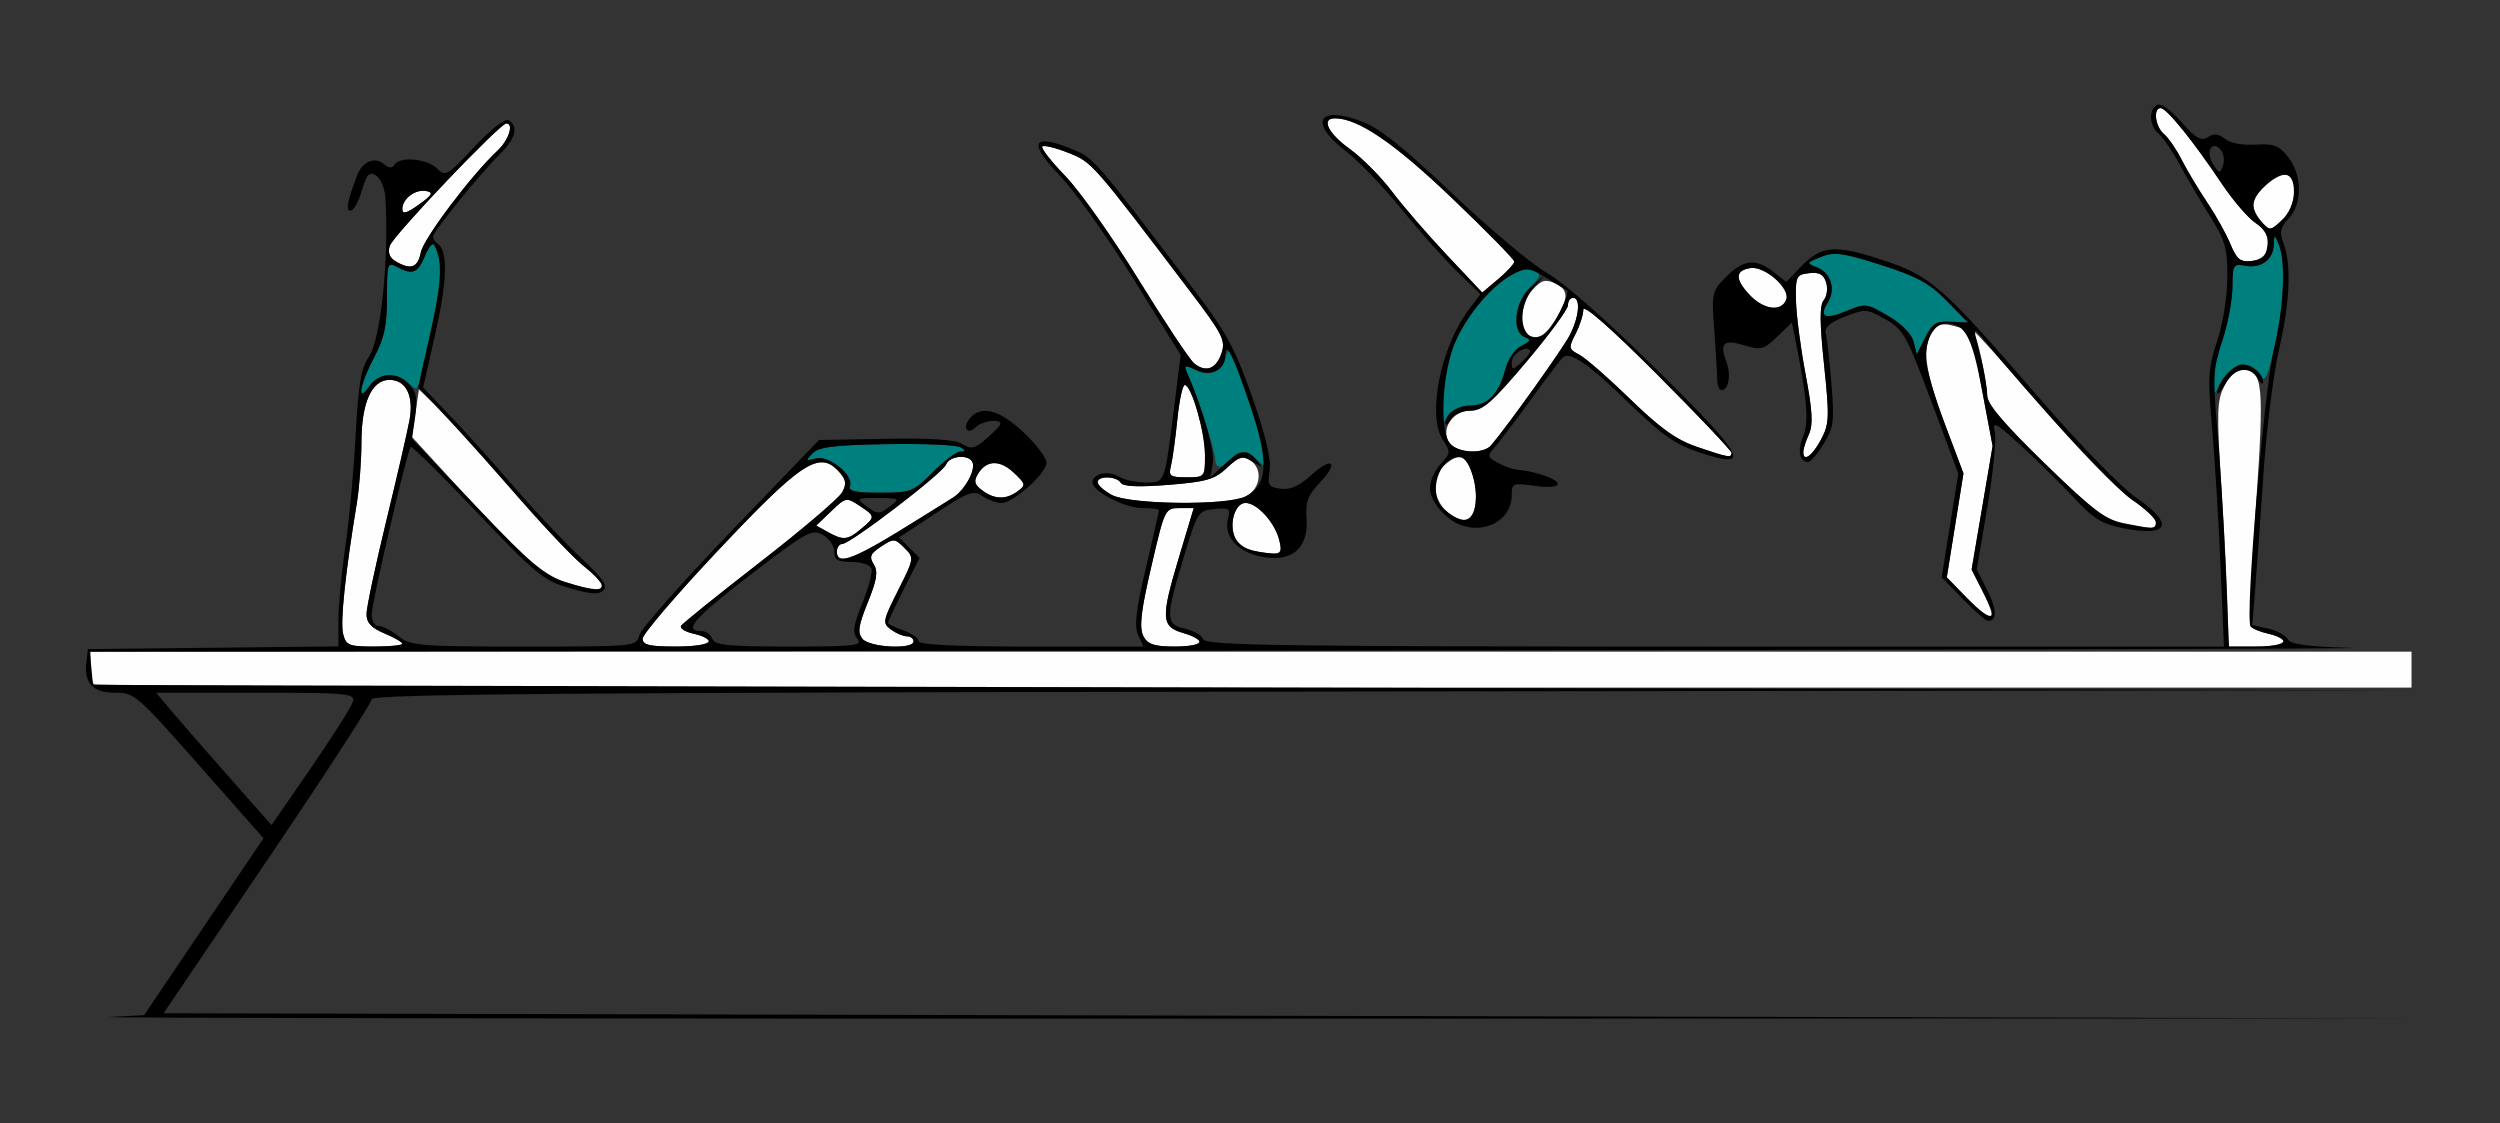 <?xml version="1.0" encoding="UTF-8" standalone="no"?>
<!-- Created with Inkscape (http://www.inkscape.org/) -->

<svg
   xmlns:dc="http://purl.org/dc/elements/1.1/"
   xmlns:cc="http://creativecommons.org/ns#"
   xmlns:rdf="http://www.w3.org/1999/02/22-rdf-syntax-ns#"
   xmlns:svg="http://www.w3.org/2000/svg"
   xmlns="http://www.w3.org/2000/svg"
   xmlns:sodipodi="http://sodipodi.sourceforge.net/DTD/sodipodi-0.dtd"
   xmlns:inkscape="http://www.inkscape.org/namespaces/inkscape"
   id="svg3424"
   version="1.1"
   inkscape:version="0.91 r13725"
   width="457.009"
   height="205.312"
   viewBox="0 0 457.009 205.312"
   sodipodi:docname="bb750203.svg">
  <rect x="0" y="0" width="457.009" height="205.312" fill="#333333" stroke="none"/>
  <defs
     id="defs3428" />
  <sodipodi:namedview
     pagecolor="#ffffff"
     bordercolor="#666666"
     borderopacity="1"
     objecttolerance="10"
     gridtolerance="10"
     guidetolerance="10"
     inkscape:pageopacity="0"
     inkscape:pageshadow="2"
     inkscape:window-width="1605"
     inkscape:window-height="911"
     id="namedview3426"
     showgrid="false"
     inkscape:zoom="1.93406"
     inkscape:cx="188.67606"
     inkscape:cy="111.70972"
     inkscape:window-x="0"
     inkscape:window-y="0"
     inkscape:window-maximized="0"
     inkscape:current-layer="svg3424" />
  <g
     id="g3434"
     transform="translate(4.386,2.879)">
    <path
       style="fill:#fefefe"
       d="m 12.773,122.188 c -0.343,-0.344 -0.623,-1.82 -0.623,-3.281 l 0,-2.656 212.15,0 212.15,0 0,3.281 0,3.281 -211.526,0 c -116.34,0 -211.807,-0.281 -212.15,-0.625 z m 45.558,-9.207 c -0.537,-2.148 0.417,-11.229 2.508,-23.855 0.464,-2.802 0.843,-7.78 0.843,-11.062 0,-7.316 1.867,-11.5 5.131,-11.5 3.007,0 4.455,2.864 3.678,7.279 -0.339,1.926 -2.25,10.221 -4.245,18.433 -1.996,8.212 -3.629,15.905 -3.629,17.097 0,1.589 0.871,2.531 3.271,3.537 1.799,0.754 3.271,1.603 3.271,1.888 0,0.284 -2.305,0.517 -5.122,0.517 -4.678,0 -5.173,-0.202 -5.706,-2.332 z m 54.754,0.889 c 0,-0.794 5.953,-7.778 13.228,-15.519 15.849,-16.864 19.071,-18.994 22.683,-14.99 1.29,1.43 1.409,2.194 0.584,3.741 -0.571,1.069 -7.318,6.816 -14.995,12.77 -7.677,5.954 -14.186,11.197 -14.466,11.651 -0.28,0.454 0.757,1.104 2.303,1.445 4.848,1.068 3.071,2.346 -3.263,2.346 -4.846,0 -6.075,-0.292 -6.075,-1.443 z m 40.191,0.042 c -0.939,-1.135 -0.753,-2.405 0.974,-6.676 1.671,-4.13 1.907,-5.639 1.087,-6.956 -0.867,-1.392 -0.632,-1.954 1.36,-3.264 2.286,-1.503 2.499,-1.49 4.242,0.259 1.824,1.83 1.817,1.877 -1.148,7.769 -2.824,5.612 -2.893,5.993 -1.302,7.161 0.925,0.678 2.232,1.233 2.904,1.233 0.673,0 1.223,0.422 1.223,0.938 0,1.515 -8.035,1.116 -9.342,-0.464 z m 51.357,-0.55 c -0.816,-1.53 -0.505,-4.266 1.44,-12.656 C 208.515,90.171 208.596,90 211.194,90 l 2.64,0 -2.741,9.141 c -3.3,11.006 -3.208,12.543 0.823,13.698 4.471,1.281 3.698,2.474 -1.603,2.474 -3.744,0 -4.841,-0.377 -5.681,-1.951 z m 198.178,-3.908 c 0.004,-3.223 -0.47,-13.266 -1.053,-22.318 -0.951,-14.79 -0.902,-16.762 0.485,-19.453 0.931,-1.806 2.263,-2.995 3.356,-2.995 3.699,0 3.956,2.669 2.407,24.987 -0.807,11.618 -1.251,21.474 -0.987,21.902 0.264,0.428 1.737,1.055 3.273,1.394 4.539,1 3.194,2.341 -2.347,2.341 l -5.14,0 0.007,-5.859 z m -47.902,-3.281 -3.416,-3.516 1.524,-9.5 1.524,-9.5 -3.439,-9.123 c -3.654,-9.694 -4.218,-14.044 -2.182,-16.836 0.988,-1.356 1.836,-1.561 3.972,-0.963 1.494,0.418 2.948,0.719 3.232,0.669 0.284,-0.051 5.91,6.179 12.503,13.844 6.593,7.665 14.035,15.336 16.538,17.048 2.503,1.711 4.552,3.639 4.553,4.283 0.002,1.399 0.399,1.377 -5.267,0.299 -4.129,-0.786 -5.643,-1.896 -15.081,-11.069 -6.943,-6.748 -10.491,-10.875 -10.491,-12.206 0,-2.636 -1.947,-11.712 -2.413,-11.245 -0.199,0.199 0.487,4.849 1.523,10.332 l 1.884,9.97 -1.92,11.29 -1.92,11.29 1.891,3.717 c 3.083,6.062 2.086,6.464 -3.015,1.214 z M 99.154,103.587 c -4.426,-1.384 -8.368,-4.886 -20.789,-18.468 l -7.464,-8.162 0.646,-4.324 0.646,-4.324 2.776,2.642 c 1.527,1.453 7.557,8.127 13.401,14.83 5.844,6.703 12.113,13.366 13.931,14.806 5.434,4.304 4.344,5.343 -3.148,3 z m 49.444,-5.618 c 0,-0.773 0.437,-1.406 0.971,-1.406 1.481,0 18.381,-12.93 18.994,-14.532 0.59,-1.543 3.908,-1.919 4.759,-0.539 0.812,1.319 -1.238,5.166 -3.528,6.621 -17.366,11.03 -21.195,12.811 -21.195,9.856 z m 75.933,-0.193 c -1.158,-0.224 -2.535,-1.212 -3.06,-2.197 -1.307,-2.449 -0.163,-6.516 1.832,-6.516 2.125,0 5.372,3.578 6.168,6.797 0.675,2.729 0.207,2.911 -4.941,1.916 z m -77.585,-3.398 -2.12,-1.181 2.726,-2.62 c 2.654,-2.55 2.791,-2.578 5.158,-1.022 2.954,1.942 2.962,2.044 0.329,4.248 -2.479,2.075 -3.266,2.149 -6.092,0.575 z m 115.672,-2.297 c -4.55,-1.462 -6.198,-6.969 -2.964,-9.904 2.402,-2.18 3.799,-1.935 4.856,0.853 1.851,4.885 0.8,9.916 -1.892,9.051 z m -63.785,-4.492 c -1.414,-0.769 -2.57,-1.807 -2.57,-2.306 0,-1.239 3.477,-1.153 4.252,0.106 0.42,0.682 3.261,0.802 8.7,0.366 6.928,-0.555 8.446,-0.995 10.68,-3.096 2.074,-1.951 2.93,-2.243 4.206,-1.436 2.424,1.534 2.013,5.232 -0.735,6.627 -3.416,1.734 -21.216,1.545 -24.533,-0.26 z m -23.653,-0.815 c -1.452,-1.081 -1.607,-1.69 -0.779,-3.047 1.547,-2.535 3.994,-2.596 6.575,-0.164 2.149,2.025 2.194,2.25 0.673,3.366 -2.132,1.564 -4.228,1.513 -6.468,-0.155 z m 34.488,-4.508 c 0.288,-1.16 0.812,-4.957 1.165,-8.438 0.353,-3.48 0.965,-6.328 1.36,-6.328 1.227,0 3.697,8.566 3.697,12.823 0,4.029 -0.019,4.052 -3.372,4.052 -3.029,0 -3.319,-0.215 -2.849,-2.109 z m 96.128,-3.465 c -3.742,-1.279 -6.714,-3.406 -12.15,-8.696 -3.958,-3.852 -8.145,-7.506 -9.304,-8.121 -1.995,-1.058 -2.033,-1.264 -0.701,-3.848 0.774,-1.502 1.407,-3.484 1.407,-4.405 0,-1.062 4.963,3.295 13.551,11.894 7.453,7.463 13.551,13.891 13.551,14.285 0,0.963 -0.597,0.859 -6.356,-1.109 z m 19.44,0.931 c 0,-0.491 0.47,-1.927 1.043,-3.191 0.805,-1.772 0.665,-4.3 -0.611,-11.06 -0.91,-4.819 -1.695,-10.872 -1.744,-13.45 -0.085,-4.406 0.059,-4.705 2.4,-4.976 1.856,-0.215 2.649,0.214 3.115,1.686 0.344,1.086 0.152,2.546 -0.426,3.245 -0.779,0.941 -0.765,4.005 0.051,11.83 1.007,9.645 0.957,10.831 -0.575,13.685 -1.606,2.991 -3.252,4.121 -3.252,2.231 z m -64.509,-1.478 c -1.955,-2.363 0.271,-6.066 3.646,-6.066 2.297,0 3.927,-1.419 10.3,-8.964 4.165,-4.93 7.572,-9.571 7.572,-10.312 0,-0.742 0.421,-1.349 0.935,-1.349 1.423,0 1.117,3.49 -0.598,6.815 -1.292,2.506 -11.145,16.309 -14.375,20.138 -1.376,1.63 -6.05,1.467 -7.48,-0.262 z M 213.908,63.543 c -0.812,-0.659 -5.371,-7.527 -10.131,-15.261 -4.76,-7.734 -10.792,-16.267 -13.404,-18.961 -2.612,-2.694 -4.514,-5.135 -4.226,-5.423 0.288,-0.289 2.421,0.228 4.74,1.149 4.386,1.741 4.319,1.665 22.299,25.357 5.915,7.794 6.502,8.946 5.737,11.25 -0.972,2.926 -2.861,3.639 -5.014,1.891 z M 275,58.438 c -1.876,-0.753 -1.368,-6.072 0.802,-8.389 1.662,-1.775 2.321,-1.943 4.219,-1.076 2.502,1.143 2.365,3.192 -0.482,7.218 C 277.784,58.673 276.8,59.16 275,58.438 Z m 40.352,-7.506 c -2.623,-2.84 -2.538,-4.394 0.264,-4.81 2.622,-0.389 7.305,3.742 6.532,5.762 -0.893,2.334 -4.187,1.872 -6.796,-0.952 z M 260.157,43.798 C 256.627,40.054 252.09,34.805 250.076,32.134 248.062,29.464 244.592,25.966 242.366,24.362 238.38,21.491 237.049,18.75 239.642,18.75 c 4.244,0 10.869,4.518 21.435,14.617 6.244,5.968 11.353,11.177 11.353,11.574 0,0.397 -1.317,1.835 -2.927,3.194 l -2.928,2.471 -6.418,-6.808 z M 67.95,44.902 C 66.824,44.245 66.467,43.311 66.863,42.06 67.449,40.209 86.993,19.688 88.17,19.688 c 1.433,0 0.446,3.06 -1.602,4.967 -4.754,4.427 -13.515,16.045 -14.023,18.596 -0.563,2.825 -1.814,3.275 -4.595,1.652 z m 335.376,-3.197 c -0.782,-1.877 -2.7,-5.313 -4.263,-7.636 -1.563,-2.323 -3.643,-5.799 -4.622,-7.725 -0.979,-1.926 -2.442,-4.052 -3.251,-4.725 -1.59,-1.324 -2.021,-4.744 -0.598,-4.744 1.076,0 6.004,6.088 11.069,13.675 2.095,3.138 4.917,6.434 6.271,7.324 3.418,2.247 3.017,6.525 -0.652,6.95 -2.143,0.248 -2.752,-0.232 -3.954,-3.119 z m 5.711,-4.03 c -0.858,-0.951 -1.56,-2.361 -1.56,-3.132 0,-1.853 3.906,-5.48 5.901,-5.48 2.5,0 2.081,5.76 -0.603,8.289 -2.111,1.99 -2.227,2 -3.738,0.324 z M 69.159,35.335 c 0,-1.887 2.385,-3.678 4.384,-3.292 1.355,0.262 1.098,0.731 -1.357,2.485 -2.269,1.621 -3.027,1.823 -3.027,0.807 z"
       id="path3442"
       inkscape:connector-curvature="0" />
    <path
       style="fill:#007f7f"
       d="m 150.991,85.971 c 0.751,-1.964 -3.839,-5.675 -6.239,-5.046 -1.882,0.494 -1.935,0.41 -0.593,-0.936 1.167,-1.171 4.005,-1.52 13.653,-1.68 6.699,-0.111 12.728,0.147 13.399,0.574 0.987,0.628 0.976,0.779 -0.058,0.79 -0.703,0.008 -2.96,1.702 -5.016,3.764 -3.577,3.588 -3.995,3.75 -9.674,3.75 -4.481,0 -5.821,-0.298 -5.47,-1.217 z m 66.741,-5.111 c -0.022,-1.486 -3.218,-11.239 -5.106,-15.578 -0.683,-1.569 -0.546,-1.634 1.323,-0.631 2.614,1.403 4.55,0.695 5.605,-2.052 0.623,-1.621 0.941,-1.794 1.33,-0.724 3.162,8.701 6.218,18.255 6.218,19.439 0,1.317 -0.185,1.309 -1.709,-0.075 -2.116,-1.921 -3.333,-1.958 -4.833,-0.145 -1.556,1.881 -2.798,1.778 -2.828,-0.234 z m 41.648,-11.438 c 0.362,-3.326 1.407,-7.799 2.322,-9.94 3.183,-7.449 11.301,-14.626 14.508,-12.826 1.174,0.659 1.018,1.151 -0.955,3.011 -2.752,2.593 -3.305,8.153 -0.903,9.078 1.185,0.456 1.065,0.756 -0.642,1.611 -1.212,0.607 -2.452,2.436 -2.937,4.332 -1.125,4.398 -3.229,6.562 -6.379,6.562 -1.625,0 -3.183,0.794 -4.139,2.109 -1.46,2.01 -1.502,1.823 -0.874,-3.938 z M 61.682,68.317 c 0,-0.811 1.051,-3.459 2.336,-5.883 1.85,-3.489 2.336,-5.772 2.336,-10.954 0,-6.181 0.101,-6.492 1.808,-5.575 2.86,1.535 3.805,1.173 5.119,-1.961 1.296,-3.091 1.784,-2.872 2.762,1.236 0.515,2.164 -0.133,5.926 -3.659,21.253 -0.474,2.06 -0.626,2.109 -2.175,0.703 -2.339,-2.124 -5.361,-1.879 -7.072,0.572 -1.066,1.527 -1.455,1.69 -1.455,0.608 z M 400.003,67.411 c -0.002,-1.338 0.827,-4.924 1.843,-7.969 1.015,-3.045 1.857,-7.482 1.869,-9.859 0.022,-4.104 0.142,-4.3 2.365,-3.874 2.829,0.543 5.111,-1.156 5.2,-3.871 0.064,-1.945 0.086,-1.948 0.869,-0.12 1.317,3.074 0.965,11.733 -0.77,18.951 -1.442,5.998 -1.756,6.555 -2.772,4.922 -1.735,-2.786 -4.638,-2.268 -6.748,1.205 -1.837,3.022 -1.852,3.027 -1.855,0.614 z m -54.579,-7.823 c -0.356,-1.423 -2.167,-3.263 -4.644,-4.719 -3.913,-2.3 -4.188,-2.334 -7.568,-0.917 -4.014,1.683 -5.155,1.17 -3.46,-1.553 1.508,-2.422 0.558,-5.426 -2.031,-6.425 -1.934,-0.747 -1.901,-0.828 0.783,-1.898 2.41,-0.961 3.949,-0.753 10.949,1.476 6.613,2.106 8.876,3.341 12.028,6.563 l 3.883,3.969 -3.147,-0.151 c -2.687,-0.129 -3.371,0.298 -4.678,2.919 l -1.531,3.07 -0.584,-2.332 z"
       id="path3438"
       inkscape:connector-curvature="0" />
    <path
       style="fill:#000000"
       d="M 15.421,183.034 21.963,182.69 32.873,166.523 43.783,150.356 33.49,138.694 C 20.321,123.772 20.296,123.75 16.509,123.75 c -3.834,0 -5.535,-1.769 -5.128,-5.334 l 0.301,-2.635 22.897,-0.25 22.897,-0.25 0.007,-4.906 c 0.004,-2.698 0.572,-8.703 1.262,-13.344 0.69,-4.641 1.533,-13.737 1.872,-20.213 0.498,-9.509 0.974,-12.306 2.473,-14.531 2.138,-3.174 3.658,-17.875 2.99,-28.926 -0.107,-1.761 -0.873,-3.627 -1.703,-4.147 -1.249,-0.782 -1.698,-0.311 -2.608,2.733 -0.604,2.023 -1.531,3.679 -2.059,3.679 -0.929,0 -0.653,-1.529 1.146,-6.352 0.98,-2.628 3.216,-3.595 4.958,-2.145 0.895,0.745 1.498,0.778 1.912,0.105 0.964,-1.565 5.948,-1.139 7.738,0.662 1.559,1.568 1.88,1.385 6.844,-3.908 3.183,-3.394 5.636,-5.288 6.308,-4.871 1.798,1.115 1.265,3.306 -1.462,6.005 -3.707,3.669 -12.391,14.36 -12.391,15.256 0,0.42 0.366,0.99 0.814,1.268 1.932,1.198 1.818,6.685 -0.338,16.237 L 72.966,67.969 77.897,73.125 c 2.712,2.836 8.023,8.742 11.802,13.125 3.779,4.383 9.219,10.149 12.09,12.815 3.967,3.683 4.962,5.112 4.145,5.953 -0.825,0.85 -2.271,0.758 -6.232,-0.397 -4.724,-1.378 -6.143,-2.54 -16.907,-13.852 -6.463,-6.792 -11.91,-12.169 -12.105,-11.949 -0.668,0.752 -7.14,28.522 -7.14,30.634 8.7e-5,1.16 0.574,2.109 1.276,2.109 0.702,0 2.345,0.844 3.652,1.875 2.213,1.746 3.791,1.875 22.922,1.875 20.518,0 20.546,-0.003 21.105,-2.109 0.307,-1.16 7.818,-9.656 16.69,-18.879 l 16.131,-16.77 12.15,-0.219 c 8.453,-0.153 12.728,0.138 14.052,0.957 1.63,1.008 2.265,0.863 4.439,-1.012 1.395,-1.204 2.537,-2.42 2.537,-2.703 0,-0.964 -3.362,-0.516 -4.47,0.596 -1.559,1.564 -2.589,0.177 -1.156,-1.555 2.07,-2.502 5.422,-1.639 9.841,2.532 2.308,2.179 4.196,4.666 4.196,5.528 0,1.963 -6.047,7.386 -8.236,7.386 -0.896,0 -2.458,-0.568 -3.472,-1.263 -1.647,-1.128 -2.558,-0.792 -8.542,3.151 l -6.698,4.413 1.87,1.876 1.87,1.876 -2.882,5.728 c -1.585,3.15 -2.882,5.909 -2.882,6.132 0,0.222 1.262,0.845 2.804,1.384 1.542,0.539 2.804,1.424 2.804,1.967 0,0.66 6.793,0.986 20.541,0.986 l 20.541,0 -0.967,-2.129 c -0.735,-1.619 -0.394,-4.56 1.422,-12.271 1.314,-5.578 2.389,-10.315 2.389,-10.527 0,-0.212 -1.367,-0.387 -3.037,-0.389 -3.214,-0.004 -9.112,-3.046 -9.112,-4.7 0,-1.592 2.912,-2.243 4.784,-1.07 0.953,0.597 3.164,1.085 4.912,1.085 3.617,0 3.45,0.461 5.344,-14.698 l 1.075,-8.604 -8.627,-13.896 c -4.745,-7.643 -10.771,-16.108 -13.392,-18.811 -5.788,-5.969 -5.208,-7.837 1.6,-5.155 4.612,1.817 4.102,1.237 23.176,26.363 5.622,7.405 7.252,10.44 10.324,19.219 2.472,7.063 3.498,11.389 3.182,13.416 -0.418,2.681 -0.207,3.025 2.036,3.315 1.766,0.229 3.392,-0.495 5.526,-2.458 3.851,-3.544 5.209,-2.418 1.618,1.341 -2.185,2.288 -2.649,3.523 -2.435,6.486 0.384,5.335 -2.436,7.962 -7.683,7.158 -4.658,-0.714 -7.508,-3.642 -6.697,-6.882 0.511,-2.043 0.304,-2.206 -2.466,-1.934 -2.942,0.288 -3.094,0.526 -5.578,8.734 -3.4,11.237 -3.385,12.352 0.188,13.139 1.577,0.347 3.094,1.225 3.371,1.95 0.428,1.12 14.477,1.318 93.538,1.318 l 93.034,0 -0.632,-14.824 c -0.347,-8.153 -1.04,-19.488 -1.538,-25.188 -0.814,-9.306 -0.719,-10.926 0.933,-15.879 1.062,-3.184 1.847,-8.091 1.858,-11.609 0.017,-5.352 -0.375,-6.722 -3.217,-11.25 -1.78,-2.836 -4.269,-7.081 -5.531,-9.434 -1.262,-2.353 -2.958,-4.83 -3.769,-5.505 -1.738,-1.447 -1.939,-4.35 -0.369,-5.323 0.67,-0.415 2.423,0.803 4.446,3.09 2.698,3.05 3.638,3.587 4.891,2.794 1.131,-0.716 1.974,-0.629 3.114,0.32 0.929,0.773 3.188,1.201 5.568,1.054 3.394,-0.209 4.309,0.14 5.992,2.287 2.576,3.285 2.616,8.519 0.087,11.22 -1.573,1.679 -1.734,2.467 -0.935,4.575 1.465,3.864 1.162,10.802 -0.848,19.459 -0.997,4.295 -2.259,14.347 -2.805,22.34 -0.545,7.992 -1.233,17.549 -1.529,21.238 l -0.538,6.707 2.869,0.632 c 1.578,0.348 3.196,1.218 3.595,1.934 0.541,0.969 3.584,1.378 11.921,1.6 6.157,0.164 -84.404,0.389 -201.247,0.5 L 12.031,116.25 l 0.293,3.047 0.293,3.047 212.15,0.472 212.15,0.472 -186.682,0.231 c -151.342,0.188 -186.682,0.459 -186.682,1.436 0,0.663 -8.558,13.846 -19.018,29.297 l -19.018,28.092 205.7,0.472 205.7,0.472 -214.019,0.045 C 105.187,183.357 11.822,183.223 15.421,183.034 Z M 60.125,125.391 C 60.54,123.869 59.253,123.75 42.368,123.75 l -18.205,0 2.638,3.154 c 1.451,1.734 6.195,7.18 10.542,12.1 l 7.904,8.947 7.215,-10.46 c 3.968,-5.753 7.417,-11.198 7.663,-12.1 z m 9.033,-10.595 c 0,-0.284 -1.472,-1.134 -3.271,-1.888 -2.4,-1.006 -3.271,-1.948 -3.271,-3.537 0,-1.191 1.633,-8.885 3.629,-17.097 1.996,-8.212 3.906,-16.507 4.245,-18.433 0.777,-4.414 -0.67,-7.279 -3.678,-7.279 -3.264,0 -5.131,4.184 -5.131,11.5 0,3.282 -0.38,8.26 -0.843,11.062 -2.091,12.627 -3.046,21.708 -2.508,23.855 0.533,2.13 1.028,2.332 5.706,2.332 2.817,0 5.122,-0.232 5.122,-0.517 z m 56.075,-0.346 c 0,-0.475 -1.265,-1.142 -2.812,-1.483 -1.547,-0.341 -2.583,-0.991 -2.303,-1.445 0.28,-0.454 6.789,-5.697 14.466,-11.651 7.677,-5.954 14.424,-11.701 14.995,-12.77 0.826,-1.547 0.706,-2.311 -0.584,-3.741 -3.612,-4.004 -6.834,-1.874 -22.683,14.99 -7.276,7.742 -13.228,14.726 -13.228,15.519 0,1.152 1.228,1.443 6.075,1.443 3.341,0 6.075,-0.388 6.075,-0.863 z m 27.107,-0.538 c -0.938,-1.134 -0.764,-2.378 0.912,-6.521 1.139,-2.816 1.889,-5.665 1.665,-6.333 -0.226,-0.676 -1.818,-1.213 -3.596,-1.213 -2.567,0 -3.19,-0.366 -3.19,-1.875 0,-1.031 -0.954,-2.42 -2.119,-3.085 -1.963,-1.121 -2.941,-0.579 -13.302,7.381 -10.362,7.961 -12.316,10.235 -8.794,10.235 0.757,0 1.618,0.633 1.914,1.406 0.444,1.161 2.907,1.406 14.104,1.406 11.932,0 13.426,-0.169 12.406,-1.401 z m 10.276,0.464 c 0,-0.516 -0.55,-0.938 -1.223,-0.938 -0.673,0 -1.98,-0.555 -2.904,-1.233 -1.591,-1.167 -1.522,-1.549 1.302,-7.161 2.965,-5.891 2.972,-5.939 1.148,-7.769 -1.743,-1.749 -1.956,-1.762 -4.242,-0.259 -1.992,1.31 -2.227,1.872 -1.36,3.264 0.82,1.317 0.584,2.826 -1.087,6.956 -1.728,4.27 -1.913,5.541 -0.974,6.676 1.307,1.58 9.342,1.979 9.342,0.464 z m 52.336,0.136 c 0,-0.441 -1.367,-1.193 -3.037,-1.672 -4.031,-1.155 -4.123,-2.692 -0.823,-13.698 L 213.834,90 l -2.64,0 c -2.598,0 -2.679,0.171 -5.121,10.705 -3.073,13.257 -2.681,14.608 4.241,14.608 2.552,0 4.64,-0.361 4.64,-0.802 z m 198.131,-0.061 c 0,-0.475 -1.257,-1.14 -2.793,-1.478 -1.536,-0.338 -3.01,-0.968 -3.275,-1.398 -1.01,-1.639 2.45,-42.847 4.238,-50.475 1.904,-8.124 2.276,-16.158 0.896,-19.379 -0.783,-1.829 -0.805,-1.826 -0.869,0.12 -0.089,2.715 -2.371,4.413 -5.2,3.871 -2.223,-0.426 -2.343,-0.23 -2.365,3.874 -0.013,2.378 -0.851,6.805 -1.862,9.839 -1.652,4.953 -1.747,6.573 -0.933,15.879 0.499,5.7 1.191,17.034 1.538,25.188 l 0.632,14.824 4.997,0 c 2.748,0 4.997,-0.388 4.997,-0.863 z M 400.972,68.88 c -0.07,-1.79 2.861,-5.13 4.502,-5.13 1.825,0 3.887,1.735 3.844,3.234 -0.016,0.541 -0.457,0.246 -0.981,-0.656 -1.423,-2.45 -4.351,-1.987 -5.933,0.938 -0.767,1.418 -1.411,2.145 -1.432,1.615 z M 105.607,104.102 c 0,-0.494 -1.486,-2.076 -3.302,-3.516 C 100.489,99.147 95.349,93.75 90.883,88.594 86.417,83.438 80.354,76.673 77.408,73.562 l -5.355,-5.657 2.285,-10.141 c 2.043,-9.065 2.207,-13.164 0.638,-15.929 -0.256,-0.452 -1.019,0.497 -1.695,2.109 -1.314,3.134 -2.259,3.496 -5.119,1.961 -1.707,-0.916 -1.808,-0.606 -1.808,5.575 0,5.182 -0.487,7.464 -2.336,10.954 -2.655,5.009 -3.272,8.698 -0.882,5.275 1.786,-2.558 5.183,-2.693 7.349,-0.292 1.246,1.381 1.481,2.724 1.027,5.859 l -0.59,4.068 11.804,12.414 c 9.984,10.499 12.478,12.622 16.174,13.763 5.298,1.636 6.706,1.758 6.706,0.582 z m 54.061,-9.712 c 4.449,-2.741 9.005,-5.566 10.125,-6.278 2.29,-1.455 4.34,-5.302 3.528,-6.621 -0.85,-1.38 -4.168,-1.005 -4.759,0.539 -0.613,1.602 -17.513,14.532 -18.994,14.532 -0.534,0 -0.971,0.633 -0.971,1.406 0,2.441 2.74,1.555 11.07,-3.578 z m 69.803,1.469 c -0.796,-3.219 -4.043,-6.797 -6.168,-6.797 -1.995,0 -3.139,4.067 -1.832,6.516 0.895,1.678 2.792,2.429 6.902,2.731 1.441,0.106 1.628,-0.311 1.099,-2.45 z m -76.434,-2.056 c 2.633,-2.204 2.625,-2.306 -0.329,-4.248 -2.367,-1.556 -2.504,-1.529 -5.158,1.022 l -2.726,2.62 2.12,1.181 c 2.826,1.574 3.613,1.5 6.092,-0.575 z m 5.429,-4.242 c 1.684,-1.278 1.516,-1.379 -2.336,-1.406 -3.848,-0.028 -4.018,0.071 -2.336,1.347 2.281,1.73 2.468,1.733 4.673,0.06 z m 64.84,-1.684 c 4.096,-2.082 4.322,-6.303 0.887,-16.521 -3.026,-9.001 -4.567,-12.143 -4.567,-9.314 0,2.67 -2.551,4 -5.28,2.753 -2.175,-0.994 -2.346,-0.937 -1.689,0.565 2.886,6.598 5.054,14.249 4.664,16.457 l -0.46,2.598 2.541,-2.364 c 2.976,-2.768 4.198,-2.934 5.95,-0.807 1.172,1.423 1.104,1.445 -0.789,0.263 -1.868,-1.167 -2.326,-1.054 -4.673,1.153 -2.231,2.099 -3.752,2.539 -10.677,3.094 -5.439,0.436 -8.28,0.316 -8.7,-0.366 -0.775,-1.258 -4.252,-1.345 -4.252,-0.106 0,0.499 1.157,1.537 2.57,2.306 3.28,1.785 21.117,1.995 24.474,0.288 z m -41.659,-0.948 c 1.521,-1.116 1.477,-1.341 -0.673,-3.366 -2.581,-2.432 -5.028,-2.371 -6.575,0.164 -0.828,1.357 -0.672,1.966 0.779,3.047 2.24,1.669 4.337,1.719 6.468,0.155 z M 166.135,83.438 c 2.056,-2.062 4.314,-3.756 5.016,-3.764 1.034,-0.012 1.046,-0.162 0.058,-0.79 -0.671,-0.427 -6.7,-0.685 -13.399,-0.574 -9.648,0.16 -12.486,0.509 -13.653,1.68 -1.341,1.346 -1.288,1.429 0.593,0.936 2.401,-0.63 6.991,3.082 6.239,5.046 -0.351,0.919 0.989,1.217 5.47,1.217 5.679,0 6.097,-0.162 9.674,-3.75 z m 49.753,-3.114 c 0,-4.257 -2.47,-12.823 -3.697,-12.823 -0.395,0 -1.007,2.848 -1.36,6.328 -0.353,3.48 -0.877,7.277 -1.165,8.438 -0.47,1.895 -0.18,2.109 2.849,2.109 3.353,0 3.372,-0.023 3.372,-4.052 z m 3.034,-18.671 c 0.765,-2.304 0.178,-3.456 -5.737,-11.25 -17.98,-23.692 -17.913,-23.616 -22.299,-25.357 -2.319,-0.92 -4.452,-1.437 -4.74,-1.149 -0.288,0.289 1.614,2.729 4.226,5.423 2.612,2.694 8.644,11.227 13.404,18.961 4.76,7.734 9.319,14.602 10.131,15.261 2.153,1.748 4.042,1.035 5.014,-1.891 z M 72.545,43.25 c 0.509,-2.551 9.269,-14.169 14.023,-18.596 2.048,-1.907 3.034,-4.967 1.602,-4.967 -1.177,0 -20.721,20.521 -21.307,22.372 -0.396,1.251 -0.039,2.185 1.087,2.842 2.781,1.623 4.032,1.174 4.595,-1.652 z M 410.103,42.012 c 0.216,-1.873 -0.341,-2.934 -2.172,-4.137 -1.354,-0.89 -4.176,-4.186 -6.271,-7.324 C 396.595,22.963 391.668,16.875 390.592,16.875 c -1.423,0 -0.992,3.421 0.598,4.744 0.809,0.673 2.272,2.8 3.251,4.725 0.979,1.926 3.059,5.402 4.622,7.725 1.563,2.323 3.481,5.759 4.263,7.636 1.202,2.887 1.811,3.367 3.954,3.119 1.963,-0.227 2.598,-0.86 2.823,-2.812 z m 4.85,-9.831 c 0,-3.752 -2.038,-4.166 -5.314,-1.079 -2.563,2.415 -2.728,4.219 -0.603,6.574 1.512,1.676 1.627,1.666 3.738,-0.324 1.435,-1.352 2.178,-3.118 2.178,-5.171 z M 73.543,32.043 c -1.999,-0.386 -4.384,1.405 -4.384,3.292 0,1.016 0.758,0.814 3.027,-0.807 2.455,-1.754 2.712,-2.223 1.357,-2.485 z m 328.063,-7.473 c -1.581,-1.983 -2.874,0.233 -1.46,2.504 1.122,1.802 1.288,1.833 1.83,0.345 0.328,-0.9 0.162,-2.182 -0.37,-2.849 z m -47.162,82.071 -3.889,-3.984 1.523,-9.483 1.523,-9.483 -4.905,-13.116 c -4.569,-12.217 -5.148,-13.253 -8.435,-15.106 -3.386,-1.909 -3.687,-1.928 -7.425,-0.455 -2.742,1.081 -3.772,1.977 -3.479,3.027 0.229,0.821 0.699,4.959 1.045,9.197 0.565,6.92 0.421,8.042 -1.411,11.016 -1.122,1.821 -2.401,3.311 -2.843,3.311 -1.609,0 -2.002,-2.051 -0.902,-4.714 1.079,-2.614 0.707,-7.021 -1.529,-18.106 l -0.537,-2.664 -2.696,2.591 c -2.462,2.366 -2.982,2.504 -5.981,1.58 -3.79,-1.167 -4.604,-0.445 -3.319,2.945 0.927,2.445 0.445,5.243 -0.903,5.243 -0.405,0 -0.748,-0.949 -0.763,-2.109 -0.015,-1.16 -0.257,-5.213 -0.538,-9.007 -0.493,-6.663 -0.419,-6.99 2.193,-9.609 3.168,-3.177 5.451,-3.409 8.659,-0.877 l 2.326,1.835 2.576,-2.697 c 3.806,-3.985 6.222,-4.208 14.855,-1.375 9.066,2.976 10.89,4.582 29.186,25.714 6.92,7.992 14.674,15.955 17.231,17.695 7.082,4.818 6.237,7.289 -1.96,5.73 -4.142,-0.788 -5.626,-1.677 -9.21,-5.519 -2.35,-2.519 -6.722,-6.824 -9.715,-9.568 -4.682,-4.292 -5.359,-4.66 -4.852,-2.633 0.324,1.296 -0.286,7.501 -1.355,13.79 l -1.945,11.434 1.926,3.787 c 1.774,3.489 1.821,5.597 0.125,5.597 -0.377,0 -2.435,-1.793 -4.574,-3.984 z m 5.369,2.541 c 0,-0.278 -0.851,-2.179 -1.891,-4.223 l -1.891,-3.717 1.92,-11.29 1.92,-11.29 -1.892,-10.033 C 356.066,58.476 354.857,56.25 351.256,56.25 c -2.054,0 -3.593,2.739 -3.593,6.393 0,1.522 1.547,6.872 3.439,11.89 l 3.439,9.123 -1.524,9.5 -1.524,9.5 3.416,3.516 c 3.125,3.216 4.905,4.309 4.905,3.01 z m 29.904,-16.603 c -9.3e-4,-0.645 -1.899,-2.438 -4.218,-3.984 -3.352,-2.236 -18.185,-18.275 -27.711,-29.965 -1.462,-1.794 -1.476,-1.598 -0.234,3.216 0.728,2.819 1.323,6.171 1.323,7.447 0,1.726 2.693,4.939 10.514,12.54 8.566,8.326 11.207,10.358 14.252,10.966 5.477,1.094 6.075,1.072 6.073,-0.22 z M 328.486,77.5 c 1.532,-2.854 1.582,-4.039 0.575,-13.685 -0.817,-7.825 -0.83,-10.889 -0.051,-11.83 0.578,-0.699 0.77,-2.159 0.426,-3.245 -0.466,-1.472 -1.259,-1.901 -3.115,-1.686 -2.341,0.272 -2.484,0.57 -2.4,4.976 0.05,2.578 0.835,8.631 1.744,13.45 1.276,6.76 1.416,9.288 0.611,11.06 -2.237,4.924 -0.358,5.74 2.209,0.959 z m 23.732,-21.568 3.147,0.151 -3.883,-3.969 c -3.152,-3.222 -5.416,-4.457 -12.028,-6.563 -7,-2.229 -8.54,-2.437 -10.949,-1.476 -2.684,1.07 -2.717,1.151 -0.783,1.898 2.589,1 3.539,4.004 2.031,6.425 -1.696,2.724 -0.555,3.236 3.46,1.553 3.381,-1.417 3.655,-1.384 7.568,0.917 2.477,1.456 4.288,3.297 4.644,4.719 l 0.584,2.332 1.531,-3.07 c 1.307,-2.621 1.991,-3.048 4.678,-2.919 z m -30.069,-4.048 c 0.773,-2.02 -3.91,-6.152 -6.532,-5.762 -2.802,0.416 -2.888,1.97 -0.264,4.81 2.61,2.824 5.904,3.286 6.796,0.952 z m -59.532,41.204 c -2.781,-1.02 -5.607,-4.4 -5.607,-6.707 0,-1.295 0.877,-3.291 1.949,-4.435 1.858,-1.984 1.875,-2.194 0.373,-4.493 -2.859,-4.377 -0.361,-16.883 4.722,-23.643 l 2.187,-2.908 -4.249,-4.123 c -2.337,-2.268 -6.946,-7.445 -10.242,-11.506 -3.296,-4.061 -7.876,-8.826 -10.179,-10.59 -6.798,-5.206 -4.985,-8.403 3.027,-5.34 3.259,1.246 7.758,4.836 16.618,13.263 6.682,6.355 14.463,12.872 17.29,14.483 3.088,1.76 11.109,8.832 20.093,17.717 16.314,16.134 17.38,18.237 7.596,14.999 -4.28,-1.416 -6.836,-3.202 -12.56,-8.772 -7.637,-7.432 -11.103,-9.824 -12.377,-8.542 -0.432,0.434 -3.087,3.954 -5.901,7.821 -2.814,3.867 -5.771,7.76 -6.57,8.65 -1.328,1.479 -1.273,1.718 0.628,2.76 1.145,0.627 2.712,1.191 3.483,1.253 3.299,0.264 7.477,1.707 7.477,2.582 0,0.584 -1.614,0.726 -4.206,0.369 -4.009,-0.551 -4.206,-0.47 -4.206,1.748 0,4.392 -4.702,7.116 -9.346,5.414 z m 2.789,-5.136 c 0.019,-3.393 -1.552,-7.327 -2.926,-7.327 -3.911,0 -5.993,6.874 -2.9,9.576 3.717,3.248 5.8,2.444 5.827,-2.249 z m 46.743,-8.042 c 0,-0.393 -6.098,-6.822 -13.551,-14.285 -8.588,-8.599 -13.551,-12.956 -13.551,-11.894 0,0.921 -0.633,2.904 -1.407,4.405 -1.332,2.584 -1.294,2.79 0.701,3.848 1.16,0.615 5.346,4.269 9.304,8.121 5.435,5.29 8.408,7.418 12.15,8.696 5.759,1.968 6.356,2.072 6.356,1.109 z m -43.945,-1.394 c 3.23,-3.829 13.083,-17.632 14.375,-20.138 1.714,-3.325 2.02,-6.815 0.598,-6.815 -0.514,0 -0.935,0.607 -0.935,1.349 0,0.742 -3.407,5.382 -7.572,10.312 -6.294,7.451 -8.021,8.964 -10.234,8.964 -1.549,0 -3.06,0.686 -3.615,1.641 -0.524,0.902 -0.965,1.198 -0.981,0.656 -0.05,-1.726 2.136,-3.234 4.687,-3.234 3.023,0 5.134,-2.218 6.245,-6.562 0.485,-1.896 1.725,-3.725 2.937,-4.332 1.707,-0.855 1.827,-1.155 0.642,-1.611 -2.519,-0.97 -1.842,-6.513 1.114,-9.128 l 2.57,-2.273 -2.103,2.404 c -3.848,4.399 -1.762,11.593 2.366,8.159 1.366,-1.136 4.364,-7.263 3.763,-7.689 -0.159,-0.113 -1.845,-1.143 -3.747,-2.29 -3.204,-1.932 -3.658,-1.982 -6.17,-0.679 -3.751,1.946 -8.427,7.513 -10.62,12.647 -2.259,5.287 -2.784,15.943 -0.899,18.234 1.507,1.831 6.157,2.069 7.576,0.387 z m 7.075,-17.376 c -0.9,-0.903 -3.317,0.742 -3.317,2.257 0,1.443 0.164,1.432 1.875,-0.121 1.031,-0.936 1.68,-1.897 1.442,-2.136 z M 272.43,44.941 c 0,-0.397 -5.109,-5.606 -11.353,-11.574 C 250.511,23.268 243.886,18.75 239.642,18.75 c -2.593,0 -1.263,2.741 2.724,5.612 2.226,1.604 5.696,5.101 7.71,7.772 2.014,2.671 6.55,7.919 10.08,11.664 l 6.418,6.808 2.928,-2.471 c 1.61,-1.359 2.927,-2.796 2.927,-3.194 z"
       id="path3436"
       inkscape:connector-curvature="0" />
  </g>
</svg>
